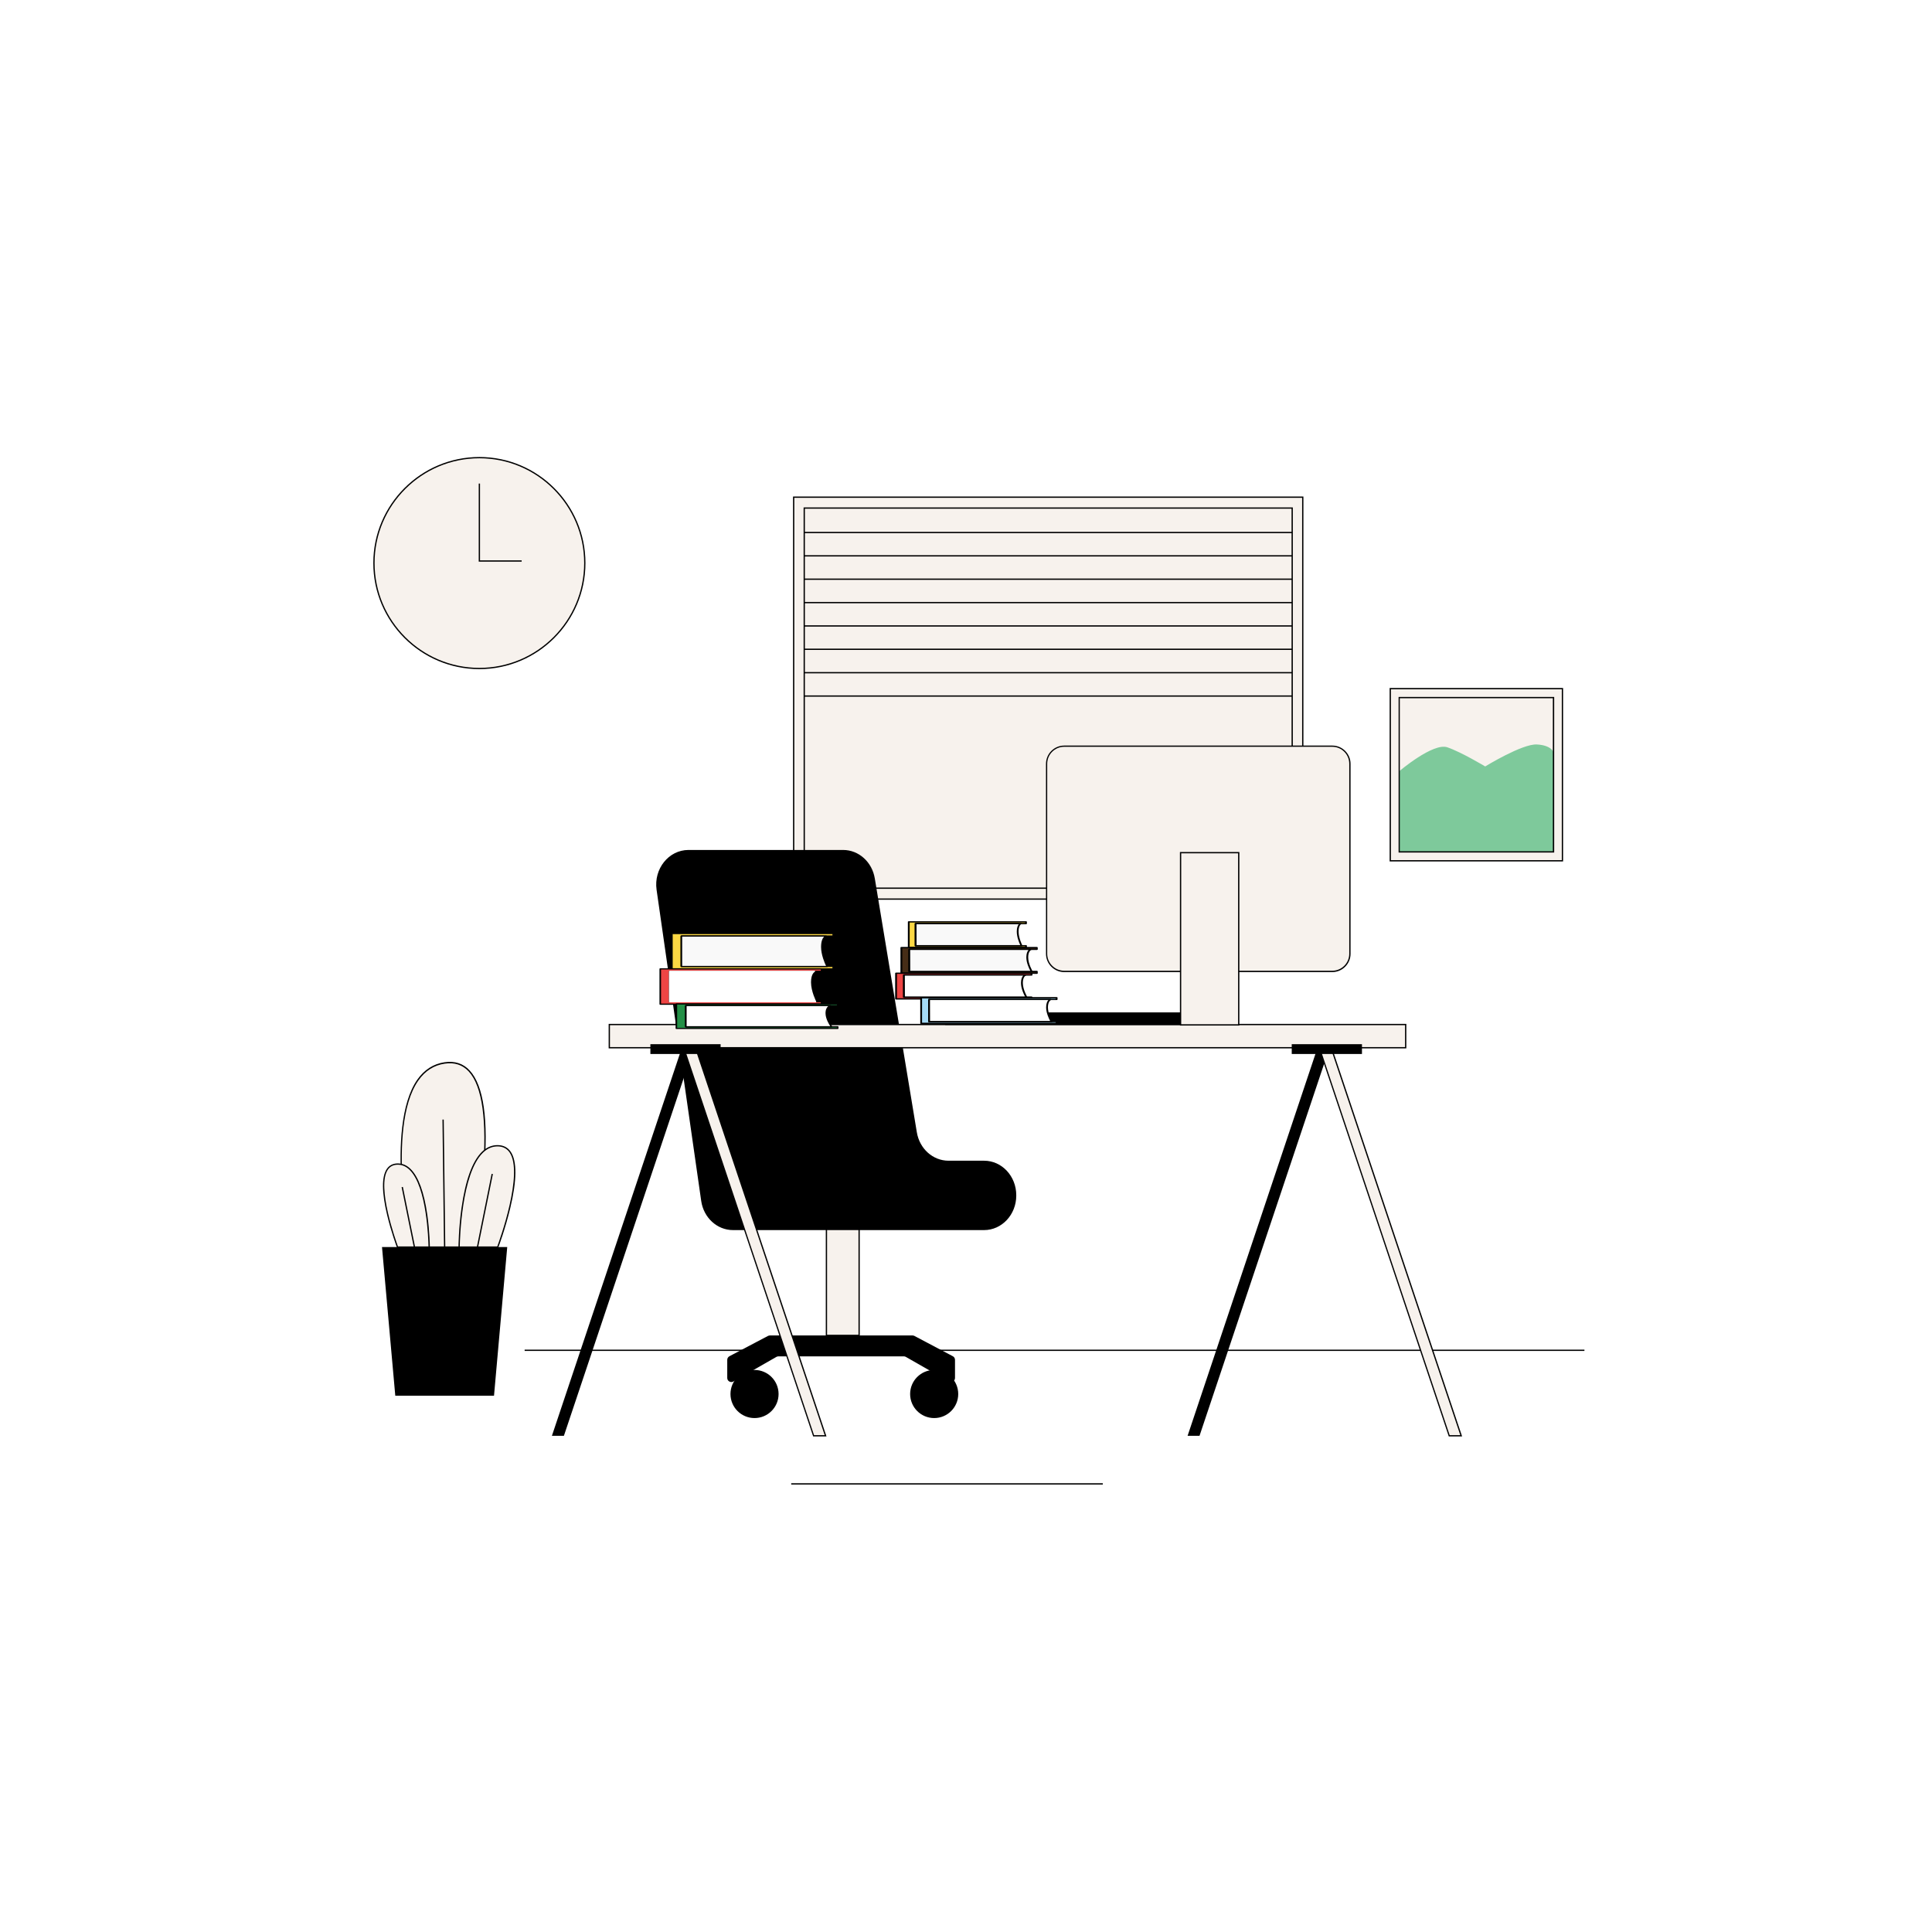 <?xml version="1.0" encoding="utf-8"?>
<!-- Generator: Adobe Illustrator 27.4.1, SVG Export Plug-In . SVG Version: 6.00 Build 0)  -->
<svg version="1.1" id="Layer_1" xmlns="http://www.w3.org/2000/svg" xmlns:xlink="http://www.w3.org/1999/xlink" x="0px" y="0px"
	 viewBox="0 0 2996.1 2996.1" style="enable-background:new 0 0 2996.1 2996.1;" xml:space="preserve">
<style type="text/css">
	.st0{fill:#FFFFFF;}
	.st1{fill:#F7F2ED;}
	.st2{display:none;}
	.st3{display:inline;fill:#753252;}
	.st4{display:inline;}
	.st5{display:inline;fill:#F04A56;}
	.st6{fill:#753252;}
	.st7{display:inline;fill:#638FCA;}
	.st8{fill:none;}
	.st9{fill:#7EC99B;}
	.st10{fill:#FCD844;}
	.st11{fill:#030303;}
	.st12{fill:#F9F9F9;}
	.st13{fill:#010101;}
	.st14{fill:#EE4544;}
	.st15{fill:#249047;}
	.st16{fill:#462D17;}
	.st17{fill:#A5DBF7;}
</style>
<g id="Background">
	<rect class="st0" width="2996.1" height="2996.1"/>
</g>
<g id="Graphic">
	<g>
		<rect x="813.6" y="2093" width="1643.5" height="2"/>
		<g>
			<g>
				<rect x="1230.8" y="771" class="st1" width="789.5" height="623.3"/>
				<path d="M2021.3,1395.3h-791.5V770h791.5V1395.3z M1231.8,1393.3h787.5V772h-787.5V1393.3z"/>
			</g>
			<g>
				<rect x="1247.2" y="787.9" class="st1" width="756.7" height="589.6"/>
				<path d="M2004.9,1378.4h-758.7V786.9h758.7V1378.4z M1248.2,1376.4h754.7V788.9h-754.7L1248.2,1376.4L1248.2,1376.4z"/>
			</g>
			<rect x="1247.2" y="824.8" width="756.7" height="2"/>
			<rect x="1247.2" y="861" width="756.7" height="2"/>
			<rect x="1247.2" y="897.2" width="756.7" height="2"/>
			<rect x="1247.2" y="933.5" width="756.7" height="2"/>
			<rect x="1247.2" y="969.7" width="756.7" height="2"/>
			<rect x="1247.2" y="1005.9" width="756.7" height="2"/>
			<rect x="1247.2" y="1042.2" width="756.7" height="2"/>
			<rect x="1247.2" y="1078.4" width="756.7" height="2"/>
		</g>
		<g>
			<g>
				<g>
					<rect x="1281.6" y="1616.9" class="st1" width="50.7" height="454"/>
					<path d="M1333.3,2071.9h-52.7v-456h52.7V2071.9z M1282.6,2069.9h48.7v-452h-48.7V2069.9z"/>
				</g>
				<g>
					<path d="M1418,2071.7c-0.9-0.5-1.9-0.7-3-0.7h-110.5H1194c-1,0-2,0.3-3,0.7l-59.8,31.5c-2.1,1.1-3.4,3.3-3.4,5.6v28.1
						c0,4.9,5.3,7.9,9.5,5.5l66.8-38.2c1-0.5,2-0.8,3.1-0.8h97.2h97.2c1.1,0,2.2,0.3,3.1,0.8l66.8,38.2c4.2,2.4,9.5-0.6,9.5-5.5
						v-28.1c0-2.4-1.3-4.5-3.4-5.6L1418,2071.7z"/>
					<circle cx="1170.1" cy="2161.8" r="37.3"/>
					<circle cx="1448.7" cy="2161.8" r="37.3"/>
				</g>
			</g>
			<path d="M1018.2,1379.8l69.2,482.5c3.7,26.1,24.7,45.3,49.3,45.3h389.4c27.5,0,49.9-23.9,49.9-53.5v-0.6
				c0-29.5-22.3-53.5-49.9-53.5h-55.2c-24.2,0-44.9-18.6-49.1-44.1l-65.2-393.7c-4.2-25.5-24.9-44.1-49.1-44.1h-240
				C1037,1318.2,1013.6,1347.4,1018.2,1379.8z"/>
		</g>
		<g class="st2">
			<path class="st3" d="M1470.2,2105l-8.1,91.9l243.3,35.9c0,0,25.8-79.2-42.2-88.6c0,0-19.7-2.2-27.4,1.6l-1.3-19.5L1470.2,2105z"
				/>
			<path class="st4" d="M1586.9,2165.8l-1.6-2.5c22.8-14.3,49.9-18.8,50.2-18.9l0.5,3C1635.7,2147.4,1609.2,2151.8,1586.9,2165.8z"
				/>
			<path class="st5" d="M1336.4,1261h-44.7c-34.6,0-65.4,22-76.6,54.8l-43.8,127.8h93.1l-42.6,202.2H1577l-46.6-215.5l62.1-57.6
				l-81.3-101.8c-14.3-9.9-31.4-14.9-48.8-14.2L1336.4,1261z"/>
			<g class="st4">
				<path d="M1500.4,1222.9c-6.8-11-16.3-13.2-10.6-27.9c3.5-9.2,0.8-13.4-3.3-21.3c-4.2-8.2-1.2-10.7-1.5-19.8
					c-0.2-6.1-2.9-11.2-5.5-16.7c-7.1-15,5.6-31.1,0.3-47c2.1-12.9-4.9-43.2-32.8-49.5s-47.3,7.1-47.3,7.1
					c-25.4-16.8-41.9,6.9-41.9,6.9s-15.6-8.6-27.8-3.3c-12.3,5.4-9.5,22.6-9.5,22.6c-6.3,7.2-12.2,14.7-17.7,22.5
					c-7,9.9-14.4,21.5-13.8,34c0.2,3.7,0.8,7.9-1.3,11c-1.2,1.8-3,2.9-4.7,4.2c-7,5.5-10.4,14.1-9.7,22.8c0.1,1.8,6.6,17.3,6.5,17.3
					c-14.3,20,0.8,36.7,0.8,36.7c-14.5,18.3,10.6,32.8,10.6,32.8c7.7,17.7,30.9,7.4,30.9,7.4c5.6,9.5,35.5,19.9,51.6,10
					c16.1-9.8,33.8-22.6,43.5-14.8c9.7,7.8,37.1,13,42.8,3.3c10-16.7,33.4-6.3,41.2-22.4C1503.6,1234,1503.3,1227.7,1500.4,1222.9z"
					/>
				<g>
					<path class="st6" d="M1454.4,1130.3c3.2,13.4,3.5,27.8,4.1,41.8c0.5,11.3,0.8,22.6,0,33.8c-0.4,6.1-0.3,15.5-4.6,20.5
						c-10.1,11.6-30.9,6.9-30.9,6.9l2,34.9c0,0-11.9,36.2-49.3,31.7s-32.9-32.9-32.9-32.9l5.1-79.5c0,0-20.7-4.6-18.3-20.2
						c2.4-15.5,21.3-7.7,21.3-7.7c-2.5-1-0.6-26-0.1-29.4c1.7-12.9,8.1-25.5,17.7-34.3c9-8.3,21-13.3,33.2-13.2
						c15.5,0.1,30.4,8.5,40.1,20.6C1448.3,1111.5,1452.1,1120.7,1454.4,1130.3z"/>
					<g>
						<path d="M1347.5,1175.3c0-0.3-0.3-6.5-11-7.7l0.2-2c12.5,1.5,12.8,9.3,12.8,9.7H1347.5h1H1347.5z"/>
						<path d="M1338.3,1171.6l-1.5-1.3c3.1-3.5,9.2-1.1,9.5-1l-0.7,1.9C1345.4,1171.1,1340.4,1169.2,1338.3,1171.6z"/>
					</g>
					<path d="M1428.9,1181.8l-1-1.7c0,0,4.4-2.7,8.5-7.6c2.7-3.3-5.6-16.7-11.5-24.3l1.6-1.2c0,0.1,4,5.2,7.4,11
						c4.8,8.2,6.1,13.3,4,15.9C1433.6,1179,1429.1,1181.7,1428.9,1181.8z"/>
					<path d="M1431.3,1136.7c-1.6,0-3.1-0.9-3.7-2.5c-0.8-2,0.1-4.3,2.2-5.2c0.3-0.1,7.7-3.1,19.5-0.7c2.2,0.4,3.6,2.5,3.1,4.7
						c-0.4,2.2-2.5,3.6-4.7,3.1c-9.3-1.8-14.9,0.3-14.9,0.3C1432.3,1136.6,1431.8,1136.7,1431.3,1136.7z"/>
					<path d="M1387.6,1142.7c-1.7,0-3.2-1-3.8-2.7c-0.7-2.1,0.4-4.4,2.5-5.1c11.4-3.9,19.1-2,19.4-1.9c2.1,0.6,3.4,2.7,2.9,4.9
						c-0.6,2.1-2.7,3.4-4.9,2.9c-0.2,0-6-1.3-14.8,1.7C1388.4,1142.7,1388,1142.7,1387.6,1142.7z"/>
					<circle cx="1401.1" cy="1154" r="3"/>
					<circle cx="1442.8" cy="1148.3" r="3"/>
					<path d="M1430.2,1200.4c-16.8,0-22.4-12.8-22.4-13l1.8-0.8c0.3,0.6,6.8,15.4,28.1,10.9l0.4,2
						C1435.2,1200.2,1432.6,1200.4,1430.2,1200.4z"/>
				</g>
				<path d="M1414.8,1103.7c0,0-19.3,14.7-49.2,23.9l-2.9,37.6c0,0-14.5-5.5-26.6-6.8c0,0-3.4-87.3,73.8-88.4
					c77.2-1.1,47.2,76.2,47.2,76.2s1.7-17-11.8-29.2C1445.3,1117.1,1425.2,1112.6,1414.8,1103.7z"/>
			</g>
			<g class="st4">
				<path class="st6" d="M1541.3,1506.1l-4.8-5.6l-40.5-48.3c-4.8-5.7-12-8.7-19.4-8.2l-87.5,6.7l-103,20.3
					c-5.7,1.1-11-2.9-11.6-8.7l-1.7-19.2h-93.1l-23.2,72.4c-10,31.2,18.3,61.2,50,53.1l208.6-53.4c0,0,19.3,3.8,24.4-7.2l22.3,31.1
					c2.5,5.1,8.7,7.2,13.8,4.6c5.1-2.5,7.2-8.7,4.6-13.8l3.1,4.6c2.5,5.1,8.5,6,13.6,3.5s8.8-9.1,6.3-14.2l3.4,5.4l0.9,1.5
					c2.5,5.1,8.8,6.9,13.9,4.4s7.2-8.7,4.6-13.8l-2.8-4.9c2.8,4.4,8.5,6,13.3,3.6C1541.8,1517.4,1543.9,1511.2,1541.3,1506.1z"/>
				<rect x="1507.6" y="1470" transform="matrix(0.834 -0.552 0.552 0.834 -574.599 1082.666)" width="3" height="49.5"/>
				<rect x="1492.4" y="1486.6" transform="matrix(0.874 -0.486 0.486 0.874 -543.797 915.837)" width="3" height="39.6"/>
				<rect x="1472" y="1499.2" transform="matrix(0.889 -0.458 0.458 0.889 -530.69 842.999)" width="3" height="33.9"/>
			</g>
			<path class="st7" d="M1577.3,1643.5c0,0,118.9,23.5,115,75.5s-57.5,410.2-57.5,410.2l-150.2-21.3l-15.5,79.5l-164.2-21.3
				l59.8-307.9l-78.4-6.5c-51.6-4.3-88.7-51.4-80.7-102.5l16.5-105.7L1577.3,1643.5"/>
			<path class="st4" d="M1486.2,2108.2l-2.9-0.6c0.7-3.2,67.4-320.6,67.1-359.6c-0.3-37.8-91.1-51.1-92-51.2l0.4-3
				c0.2,0,23.7,3.4,46.8,11.6c31.6,11.2,47.6,25.5,47.8,42.6C1553.7,1787.2,1488.9,2095.1,1486.2,2108.2z"/>
			<path class="st4" d="M1379.1,1201.4c0,0,19.7,28.2,44,31.8l1,18.7C1424.1,1252,1383.1,1250.7,1379.1,1201.4z"/>
			<polygon class="st3" points="1592.6,1372.7 1614.8,1402.8 1788.6,1457.5 1766.7,1518.8 1545.8,1501.1 1530.5,1430.2 			"/>
			<path class="st3" d="M1766.7,1518.8c0,0,31,25.5,43.7,20.6c12.6-4.9,4.4-19.7,0-26.6s9.7-12.7,21.4-6.6
				c11.6,6.1,20.4,26,25.7,38.6c5.3,12.6,18,2.9,17-3.9c0,0,15.5,9.2,21.4-4.4c0,0,0.1,0,0.2,0.1c7.2,4.1,15.7-2.9,13.2-10.8
				l-0.8-2.4c0,0,9.7,3.9,12.6-4.6l-34.1-45.9c-3-4-7.5-6.6-12.5-7l-85.8-8.4L1766.7,1518.8z"/>
			
				<rect x="1894.3" y="1486.9" transform="matrix(0.791 -0.611 0.611 0.791 -525.971 1473.361)" class="st4" width="3" height="41"/>
			
				<rect x="1882.7" y="1496.2" transform="matrix(0.846 -0.533 0.533 0.846 -519.04 1236.686)" class="st4" width="3" height="43.7"/>
			
				<rect x="1863" y="1503.7" transform="matrix(0.868 -0.497 0.497 0.868 -510.9 1129.477)" class="st4" width="3" height="40"/>
			<path class="st3" d="M1304.9,2166.1l-8.1,91.9l243.3,35.9c0,0,25.8-79.2-42.2-88.6c0,0-19.7-2.2-27.4,1.6l-1.3-19.5
				L1304.9,2166.1z"/>
			<path class="st4" d="M1421.6,2226.8l-1.6-2.5c22.8-14.3,49.9-18.8,50.2-18.9l0.5,3C1470.5,2208.4,1443.9,2212.9,1421.6,2226.8z"
				/>
		</g>
		<g>
			<polygon points="1077.9,1619.3 1059.3,1619.3 855.9,2226.6 874.5,2226.6 			"/>
			<g>
				<polygon class="st1" points="1280.3,2226.6 1261.7,2226.6 1058.3,1619.3 1076.9,1619.3 				"/>
				<path d="M1281.7,2227.6H1261l-0.2-0.7L1057,1618.3h20.7l0.2,0.7L1281.7,2227.6z M1262.4,2225.6h16.5l-202.7-605.3h-16.5
					L1262.4,2225.6z"/>
			</g>
			<polygon points="2063.6,1619.3 2045,1619.3 1841.7,2226.6 1860.2,2226.6 			"/>
			<g>
				<polygon class="st1" points="2266,2226.6 2247.4,2226.6 2044,1619.3 2062.6,1619.3 				"/>
				<path d="M2267.4,2227.6h-20.7l-0.2-0.7l-203.8-608.6h20.7l0.2,0.7L2267.4,2227.6z M2248.1,2225.6h16.5l-202.7-605.3h-16.5
					L2248.1,2225.6z"/>
			</g>
			<g>
				<rect x="944.9" y="1588.8" class="st1" width="1235" height="36"/>
				<path d="M2180.9,1625.8h-1237v-38h1237V1625.8z M945.9,1623.8h1233v-34h-1233L945.9,1623.8L945.9,1623.8z"/>
			</g>
			<rect x="2003.2" y="1619.3" width="108.9" height="15.2"/>
			<rect x="1008.6" y="1619.3" width="108.9" height="15.2"/>
		</g>
		<rect x="1465.8" y="1570" width="430" height="19.5"/>
		<g>
			<g>
				<path class="st1" d="M2066.1,1506.5h-415.7c-15.1,0-27.3-12.2-27.3-27.3v-294.7c0-15.1,12.2-27.3,27.3-27.3h415.7
					c15.1,0,27.3,12.2,27.3,27.3v294.7C2093.4,1494.2,2081.2,1506.5,2066.1,1506.5z"/>
				<path d="M2066.1,1507.5h-415.7c-15.6,0-28.3-12.7-28.3-28.3v-294.7c0-15.6,12.7-28.3,28.3-28.3h415.7
					c15.6,0,28.3,12.7,28.3,28.3v294.7C2094.4,1494.7,2081.7,1507.5,2066.1,1507.5z M1650.3,1158.1c-14.5,0-26.3,11.8-26.3,26.3
					v294.7c0,14.5,11.8,26.3,26.3,26.3h415.8c14.5,0,26.3-11.8,26.3-26.3v-294.7c0-14.5-11.8-26.3-26.3-26.3L1650.3,1158.1
					L1650.3,1158.1z"/>
			</g>
			<g>
				<rect x="1830.8" y="1322.3" class="st1" width="90.2" height="267.1"/>
				<path d="M1922,1590.4h-92.2v-269.1h92.2V1590.4z M1831.8,1588.4h88.2v-265.1h-88.2V1588.4z"/>
			</g>
		</g>
		<g>
			<polygon points="689.5,1933.9 592.4,1933.9 613,2164.5 689.5,2164.5 766.1,2164.5 786.6,1933.9 			"/>
			<g>
				<path class="st1" d="M636,1933.9c0,0-54.9-269.7,53.5-285.5s43.2,285.5,43.2,285.5H636z"/>
				<path d="M733.5,1934.9h-98.3l-0.2-0.8c-0.1-0.5-9.6-47.6-12.8-102.9c-3-51.1-1.1-119.8,25-157c10.8-15.3,25-24.4,42.2-26.9
					c15.8-2.3,28.9,1.9,38.9,12.7c21.8,23.4,29.4,76.6,22.4,158.3c-5.2,60.7-16.9,115.2-17,115.8L733.5,1934.9z M636.8,1932.9h95.1
					c1.5-6.9,12-58.2,16.8-114.7c6.8-79.9-0.8-134.1-21.9-156.7c-9.5-10.2-22-14.3-37.2-12c-16.6,2.4-30.4,11.2-40.8,26.1
					c-25.8,36.7-27.6,104.9-24.7,155.7C627.2,1882.2,635.6,1926.4,636.8,1932.9z"/>
			</g>
			
				<rect x="687.3" y="1736.1" transform="matrix(1 -1.202415e-02 1.202415e-02 1 -22.014 8.409)" width="2" height="197.8"/>
			<g>
				<g>
					<path class="st1" d="M712,1933.9c0,0,0.8-158,59.9-157.1s0,157.1,0,157.1H712z"/>
					<path d="M772.6,1934.9H711v-1c0-0.3,0.2-28.5,4.7-60.5c6.1-43.2,16.8-72.5,31.6-87.1c7.2-7.1,15.5-10.6,24.6-10.5
						c8.8,0.1,15.5,3.6,20.1,10.3c9.9,14.5,9.7,43.9-0.7,87.4c-7.7,32.2-18.3,60.6-18.5,60.8L772.6,1934.9z M713,1932.9h58.2
						c3.4-9.2,41.1-113.4,19.1-145.7c-4.2-6.1-10.4-9.3-18.4-9.4c-8.5-0.1-16.3,3.2-23.1,9.9C715.7,1820,713.2,1921.6,713,1932.9z"
						/>
				</g>
				<g>
					<line class="st8" x1="764" y1="1820.9" x2="741.1" y2="1933.9"/>
					<rect x="694.9" y="1876.4" transform="matrix(0.198 -0.98 0.98 0.198 -1236.87 2242.707)" width="115.2" height="2"/>
				</g>
			</g>
			<g>
				<g>
					<path class="st1" d="M665.5,1933.9c0,0-0.6-129.4-49.1-128.7c-48.4,0.7,0,128.7,0,128.7H665.5z"/>
					<path d="M666.5,1934.9h-50.8l-0.2-0.6c-0.1-0.2-8.8-23.5-15.1-49.9c-8.5-35.6-8.7-59.7-0.5-71.7c3.8-5.5,9.4-8.4,16.6-8.5
						c7.5-0.1,14.3,2.8,20.2,8.6c12.2,12,21,36,26,71.4c3.7,26.3,3.9,49.4,3.9,49.6L666.5,1934.9z M617.1,1932.9h47.4
						c-0.2-10.1-2.4-92.3-29.2-118.6c-5.6-5.5-11.9-8.2-18.8-8.1c-6.6,0.1-11.5,2.6-15,7.6C583.6,1840,614.1,1924.6,617.1,1932.9z"
						/>
				</g>
				<g>
					<line class="st8" x1="622.9" y1="1841.4" x2="641.6" y2="1933.9"/>
					<rect x="631.3" y="1840.4" transform="matrix(0.98 -0.199 0.199 0.98 -362.098 163.069)" width="2" height="94.4"/>
				</g>
			</g>
		</g>
		<g>
			<g>
				<circle class="st1" cx="743.4" cy="873.2" r="163.5"/>
				<path d="M743.4,1037.7c-90.7,0-164.5-73.8-164.5-164.5s73.8-164.5,164.5-164.5s164.5,73.8,164.5,164.5
					S834.1,1037.7,743.4,1037.7z M743.4,710.7c-89.6,0-162.5,72.9-162.5,162.5s72.9,162.5,162.5,162.5s162.5-72.9,162.5-162.5
					S833,710.7,743.4,710.7z"/>
			</g>
			<g>
				<polyline class="st1" points="743.4,749.9 743.4,870 809,870 				"/>
				<polygon points="809,871 742.4,871 742.4,749.9 744.4,749.9 744.4,869 809,869 				"/>
			</g>
		</g>
		<rect x="1227" y="2300.2" width="483.2" height="2"/>
		<g>
			<g>
				<rect x="2156" y="1068" class="st1" width="267" height="267"/>
				<path d="M2424,1335.9h-269v-269h269V1335.9z M2157,1333.9h265v-265h-265V1333.9z"/>
			</g>
			<path class="st9" d="M2169.8,1196.1c0,0,52.6-44.8,74.7-37.2s58.7,29.7,58.7,29.7s57.4-35.3,80.1-34.1s25.9,12,25.9,12v154.6
				h-239.3L2169.8,1196.1L2169.8,1196.1z"/>
			<path d="M2410.2,1322.1h-241.3v-241.3h241.3V1322.1z M2170.8,1320.1h237.3v-237.3h-237.3V1320.1z"/>
		</g>
		<g id="books_1_">
			<g>
				<g>
					<polygon class="st10" points="1056.7,1498.8 1056.7,1451.5 1292.2,1451.5 1292.2,1447.8 1042,1447.8 1042,1502.5 
						1292.2,1502.5 1292.2,1498.8 					"/>
				</g>
				<g>
					<path class="st11" d="M1292.2,1503.4H1042c-0.7,0-1.2-0.4-1.2-0.9v-54.8c0-0.5,0.6-0.9,1.2-0.9h250.2c0.7,0,1.2,0.4,1.2,0.9
						v3.8c0,0.5-0.6,0.9-1.2,0.9h-234.3v45.5h234.3c0.7,0,1.2,0.4,1.2,0.9v3.8C1293.4,1503,1292.9,1503.4,1292.2,1503.4z
						 M1043.2,1501.6h247.7v-2h-234.3c-0.7,0-1.2-0.4-1.2-0.9v-47.2c0-0.5,0.6-0.9,1.2-0.9h234.3v-2h-247.7V1501.6z"/>
				</g>
			</g>
			<g>
				<g>
					<path class="st12" d="M1281,1451.5c0,0-6.5,2.4-6.5,16.9s8.2,30.3,8.2,30.3h-226v-47.2L1281,1451.5L1281,1451.5z"/>
				</g>
				<g>
					<path class="st13" d="M1282.7,1499.7h-226c-0.7,0-1.2-0.4-1.2-0.9v-47.2c0-0.5,0.6-0.9,1.2-0.9H1281c0.6,0,1.1,0.3,1.2,0.7
						c0.1,0.4-0.1,0.8-0.6,1c-0.1,0.1-5.8,2.6-5.8,16.1c0,14.2,8,29.8,8.1,30c0.1,0.3,0.1,0.6-0.1,0.8
						C1283.5,1499.5,1283.1,1499.7,1282.7,1499.7z M1057.9,1497.9H1281c-1.9-4-7.7-17.2-7.7-29.4c0-9.4,2.6-13.9,4.7-16h-220.1
						V1497.9z"/>
				</g>
			</g>
			<g>
				<g>
					<polygon class="st14" points="1038.5,1553.5 1038.5,1506.3 1274.1,1506.3 1274.1,1502.5 1023.9,1502.5 1023.9,1557.3 
						1274.1,1557.3 1274.1,1553.5 					"/>
				</g>
				<g>
					<path class="st13" d="M1274.1,1558.2h-250.2c-0.7,0-1.2-0.4-1.2-0.9v-54.8c0-0.5,0.6-0.9,1.2-0.9h250.2c0.7,0,1.2,0.4,1.2,0.9
						v3.8c0,0.5-0.6,0.9-1.2,0.9h-234.3v45.5h234.3c0.7,0,1.2,0.4,1.2,0.9v3.8C1275.3,1557.8,1274.8,1558.2,1274.1,1558.2z
						 M1025.1,1556.4h247.7v-2h-234.3c-0.7,0-1.2-0.4-1.2-0.9v-47.2c0-0.5,0.6-0.9,1.2-0.9h234.3v-2h-247.7V1556.4z"/>
				</g>
			</g>
			<g>
				<g>
					<path class="st0" d="M1262.9,1506.3c0,0-6.5,2.4-6.5,16.9s8.2,30.3,8.2,30.3h-226v-47.2L1262.9,1506.3L1262.9,1506.3z"/>
				</g>
				<g>
					<path class="st0" d="M1264.6,1554.4h-226c-0.7,0-1.2-0.4-1.2-0.9v-47.2c0-0.5,0.6-0.9,1.2-0.9h224.3c0.6,0,1.1,0.3,1.2,0.7
						c0.1,0.4-0.1,0.8-0.6,1c-0.1,0.1-5.8,2.6-5.8,16.1c0,14.2,8,29.8,8.1,30c0.1,0.3,0.1,0.6-0.1,0.8
						C1265.4,1554.3,1265,1554.4,1264.6,1554.4z M1039.8,1552.6h223.1c-1.9-4-7.7-17.2-7.7-29.4c0-9.4,2.6-13.9,4.7-16h-220.1
						V1552.6z"/>
				</g>
			</g>
			<g>
				<g>
					<polygon class="st15" points="1063.6,1592.3 1063.6,1559.5 1299.1,1559.5 1299.1,1556.9 1048.9,1556.9 1048.9,1594.9 
						1299.1,1594.9 1299.1,1592.3 					"/>
				</g>
				<g>
					<path class="st13" d="M1299.1,1595.8h-250.2c-0.7,0-1.2-0.4-1.2-0.9v-38c0-0.5,0.6-0.9,1.2-0.9h250.2c0.7,0,1.2,0.4,1.2,0.9
						v2.6c0,0.5-0.6,0.9-1.2,0.9h-234.3v31h234.3c0.7,0,1.2,0.4,1.2,0.9v2.6C1300.3,1595.4,1299.8,1595.8,1299.1,1595.8z
						 M1050.1,1594h247.7v-0.8h-234.3c-0.7,0-1.2-0.4-1.2-0.9v-32.8c0-0.5,0.6-0.9,1.2-0.9h234.3v-0.8h-247.7V1594z"/>
				</g>
			</g>
			<g>
				<g>
					<path class="st0" d="M1287.9,1559.5c0,0-6.5,1.6-6.5,11.8s8.2,21,8.2,21h-226v-32.8H1287.9z"/>
				</g>
				<g>
					<path class="st13" d="M1289.6,1593.2h-226c-0.7,0-1.2-0.4-1.2-0.9v-32.8c0-0.5,0.6-0.9,1.2-0.9h224.3c0.6,0,1.1,0.3,1.2,0.7
						c0.1,0.4-0.2,0.8-0.8,1c-0.1,0-5.7,1.7-5.7,10.9c0,9.8,8,20.5,8,20.6c0.2,0.3,0.2,0.6,0,0.9
						C1290.4,1593,1290,1593.2,1289.6,1593.2z M1064.8,1591.4h222.8c-2.2-3.2-7.4-11.9-7.4-20.2c0-6,2.2-9.2,4.2-10.9h-219.6V1591.4
						z"/>
				</g>
			</g>
			<g>
				<g>
					<polygon class="st10" points="1420,1466.6 1420,1432.3 1591.1,1432.3 1591.1,1429.5 1409.3,1429.5 1409.3,1469.3 
						1591.1,1469.3 1591.1,1466.6 					"/>
				</g>
				<g>
					<path class="st11" d="M1591.1,1470.4h-181.8c-0.8,0-1.4-0.5-1.4-1v-39.8c0-0.6,0.6-1,1.4-1h181.8c0.8,0,1.4,0.5,1.4,1v2.7
						c0,0.6-0.6,1-1.4,1h-169.7v32.3h169.7c0.8,0,1.4,0.5,1.4,1v2.7C1592.6,1469.9,1591.9,1470.4,1591.1,1470.4z M1410.7,1468.3h179
						v-0.7H1420c-0.8,0-1.4-0.5-1.4-1v-34.3c0-0.6,0.6-1,1.4-1h169.7v-0.7h-179V1468.3z"/>
				</g>
			</g>
			<g>
				<g>
					<path class="st12" d="M1583,1432.3c0,0-4.7,1.7-4.7,12.3c0,10.6,6,22,6,22H1420v-34.3H1583z"/>
				</g>
				<g>
					<path class="st13" d="M1584.2,1467.6h-164.3c-0.8,0-1.4-0.5-1.4-1v-34.3c0-0.6,0.6-1,1.4-1h163c0.7,0,1.2,0.3,1.4,0.8
						c0.2,0.5-0.1,0.9-0.7,1.1c-0.2,0.1-4,2-4,11.4c0,10.3,5.8,21.6,5.9,21.7c0.2,0.3,0.1,0.7-0.2,0.9
						C1585.2,1467.5,1584.7,1467.6,1584.2,1467.6z M1421.4,1465.6h160.8c-1.6-3.4-5.4-12.4-5.4-21c0-6.1,1.6-9.5,3-11.3h-158.5
						L1421.4,1465.6L1421.4,1465.6z"/>
				</g>
			</g>
			<g>
				<g>
					<polygon class="st16" points="1410.2,1506.6 1410.2,1472.2 1607.9,1472.2 1607.9,1469.5 1397.9,1469.5 1397.9,1509.3 
						1607.9,1509.3 1607.9,1506.6 					"/>
				</g>
				<g>
					<path class="st13" d="M1607.9,1510.3h-210.1c-0.8,0-1.4-0.5-1.4-1v-39.8c0-0.6,0.6-1,1.4-1h210.1c0.8,0,1.4,0.5,1.4,1v2.7
						c0,0.6-0.6,1-1.4,1h-196.3v32.3h196.3c0.8,0,1.4,0.5,1.4,1v2.7C1609.4,1509.9,1608.7,1510.3,1607.9,1510.3z M1399.3,1508.3
						h207.2v-0.7h-196.3c-0.8,0-1.4-0.5-1.4-1v-34.3c0-0.6,0.6-1,1.4-1h196.3v-0.7h-207.2V1508.3z"/>
				</g>
			</g>
			<g>
				<g>
					<path class="st12" d="M1598.5,1472.2c0,0-5.4,1.7-5.4,12.3c0,10.6,6.9,22,6.9,22h-189.8v-34.3H1598.5z"/>
				</g>
				<g>
					<path class="st13" d="M1600,1507.6h-189.8c-0.8,0-1.4-0.5-1.4-1v-34.3c0-0.6,0.6-1,1.4-1h188.3c0.7,0,1.3,0.3,1.4,0.8
						s-0.2,0.9-0.8,1.1c-0.1,0.1-4.6,1.9-4.6,11.4c0,10.2,6.7,21.5,6.8,21.6c0.2,0.3,0.1,0.7-0.1,1
						C1600.9,1507.4,1600.5,1507.6,1600,1507.6z M1411.6,1505.5h186.2c-1.8-3.4-6.2-12.4-6.2-21c0-6.1,1.8-9.5,3.4-11.3h-183.5
						L1411.6,1505.5L1411.6,1505.5z"/>
				</g>
			</g>
			<g>
				<g>
					<polygon class="st14" points="1401.9,1546.4 1401.9,1512 1599.7,1512 1599.7,1509.3 1389.6,1509.3 1389.6,1549.1 
						1599.7,1549.1 1599.7,1546.4 					"/>
				</g>
				<g>
					<path class="st13" d="M1599.7,1550.1h-210.1c-0.8,0-1.4-0.5-1.4-1v-39.8c0-0.6,0.6-1,1.4-1h210.1c0.8,0,1.4,0.5,1.4,1v2.7
						c0,0.6-0.6,1-1.4,1h-196.3v32.3h196.3c0.8,0,1.4,0.5,1.4,1v2.7C1601.1,1549.7,1600.5,1550.1,1599.7,1550.1z M1391,1548.1h207.2
						v-0.7h-196.3c-0.8,0-1.4-0.5-1.4-1V1512c0-0.6,0.6-1,1.4-1h196.3v-0.7H1391V1548.1z"/>
				</g>
			</g>
			<g>
				<g>
					<path class="st0" d="M1590.3,1512c0,0-5.4,1.7-5.4,12.3s6.9,22,6.9,22H1402V1512H1590.3z"/>
				</g>
				<g>
					<path class="st13" d="M1591.7,1547.4h-189.8c-0.8,0-1.4-0.5-1.4-1V1512c0-0.6,0.6-1,1.4-1h188.3c0.7,0,1.3,0.3,1.4,0.8
						s-0.2,0.9-0.8,1.1c-0.2,0.1-4.6,1.9-4.6,11.4c0,10.2,6.7,21.5,6.8,21.6c0.2,0.3,0.1,0.7-0.1,1
						C1592.6,1547.2,1592.2,1547.4,1591.7,1547.4z M1403.3,1545.3h186.2c-1.8-3.4-6.2-12.4-6.2-21c0-6.1,1.8-9.5,3.4-11.3h-183.5
						L1403.3,1545.3L1403.3,1545.3z"/>
				</g>
			</g>
			<g>
				<g>
					<polygon class="st17" points="1440.8,1584.3 1440.8,1549.9 1638.6,1549.9 1638.6,1547.2 1428.5,1547.2 1428.5,1587 
						1638.6,1587 1638.6,1584.3 					"/>
				</g>
				<g>
					<path class="st13" d="M1638.6,1588h-210.1c-0.8,0-1.4-0.5-1.4-1v-39.8c0-0.6,0.6-1,1.4-1h210.1c0.8,0,1.4,0.5,1.4,1v2.7
						c0,0.6-0.6,1-1.4,1h-196.3v32.3h196.3c0.8,0,1.4,0.5,1.4,1v2.7C1640,1587.6,1639.4,1588,1638.6,1588z M1429.9,1586h207.2v-0.7
						h-196.3c-0.8,0-1.4-0.5-1.4-1V1550c0-0.6,0.6-1,1.4-1h196.3v-0.7h-207.2V1586z"/>
				</g>
			</g>
			<g>
				<g>
					<path class="st0" d="M1629.2,1549.9c0,0-5.4,1.7-5.4,12.3c0,10.6,6.9,22,6.9,22h-189.8v-34.3H1629.2z"/>
				</g>
				<g>
					<path class="st13" d="M1630.6,1585.3h-189.8c-0.8,0-1.4-0.5-1.4-1V1550c0-0.6,0.6-1,1.4-1h188.3c0.7,0,1.3,0.3,1.4,0.8
						s-0.2,0.9-0.8,1.1c-0.2,0.1-4.6,1.9-4.6,11.4c0,10.2,6.7,21.5,6.8,21.6c0.2,0.3,0.1,0.7-0.1,1
						C1631.6,1585.1,1631.1,1585.3,1630.6,1585.3z M1442.3,1583.2h186.2c-1.8-3.4-6.2-12.4-6.2-21c0-6.1,1.8-9.5,3.4-11.3h-183.5
						L1442.3,1583.2L1442.3,1583.2z"/>
				</g>
			</g>
		</g>
	</g>
</g>
</svg>
